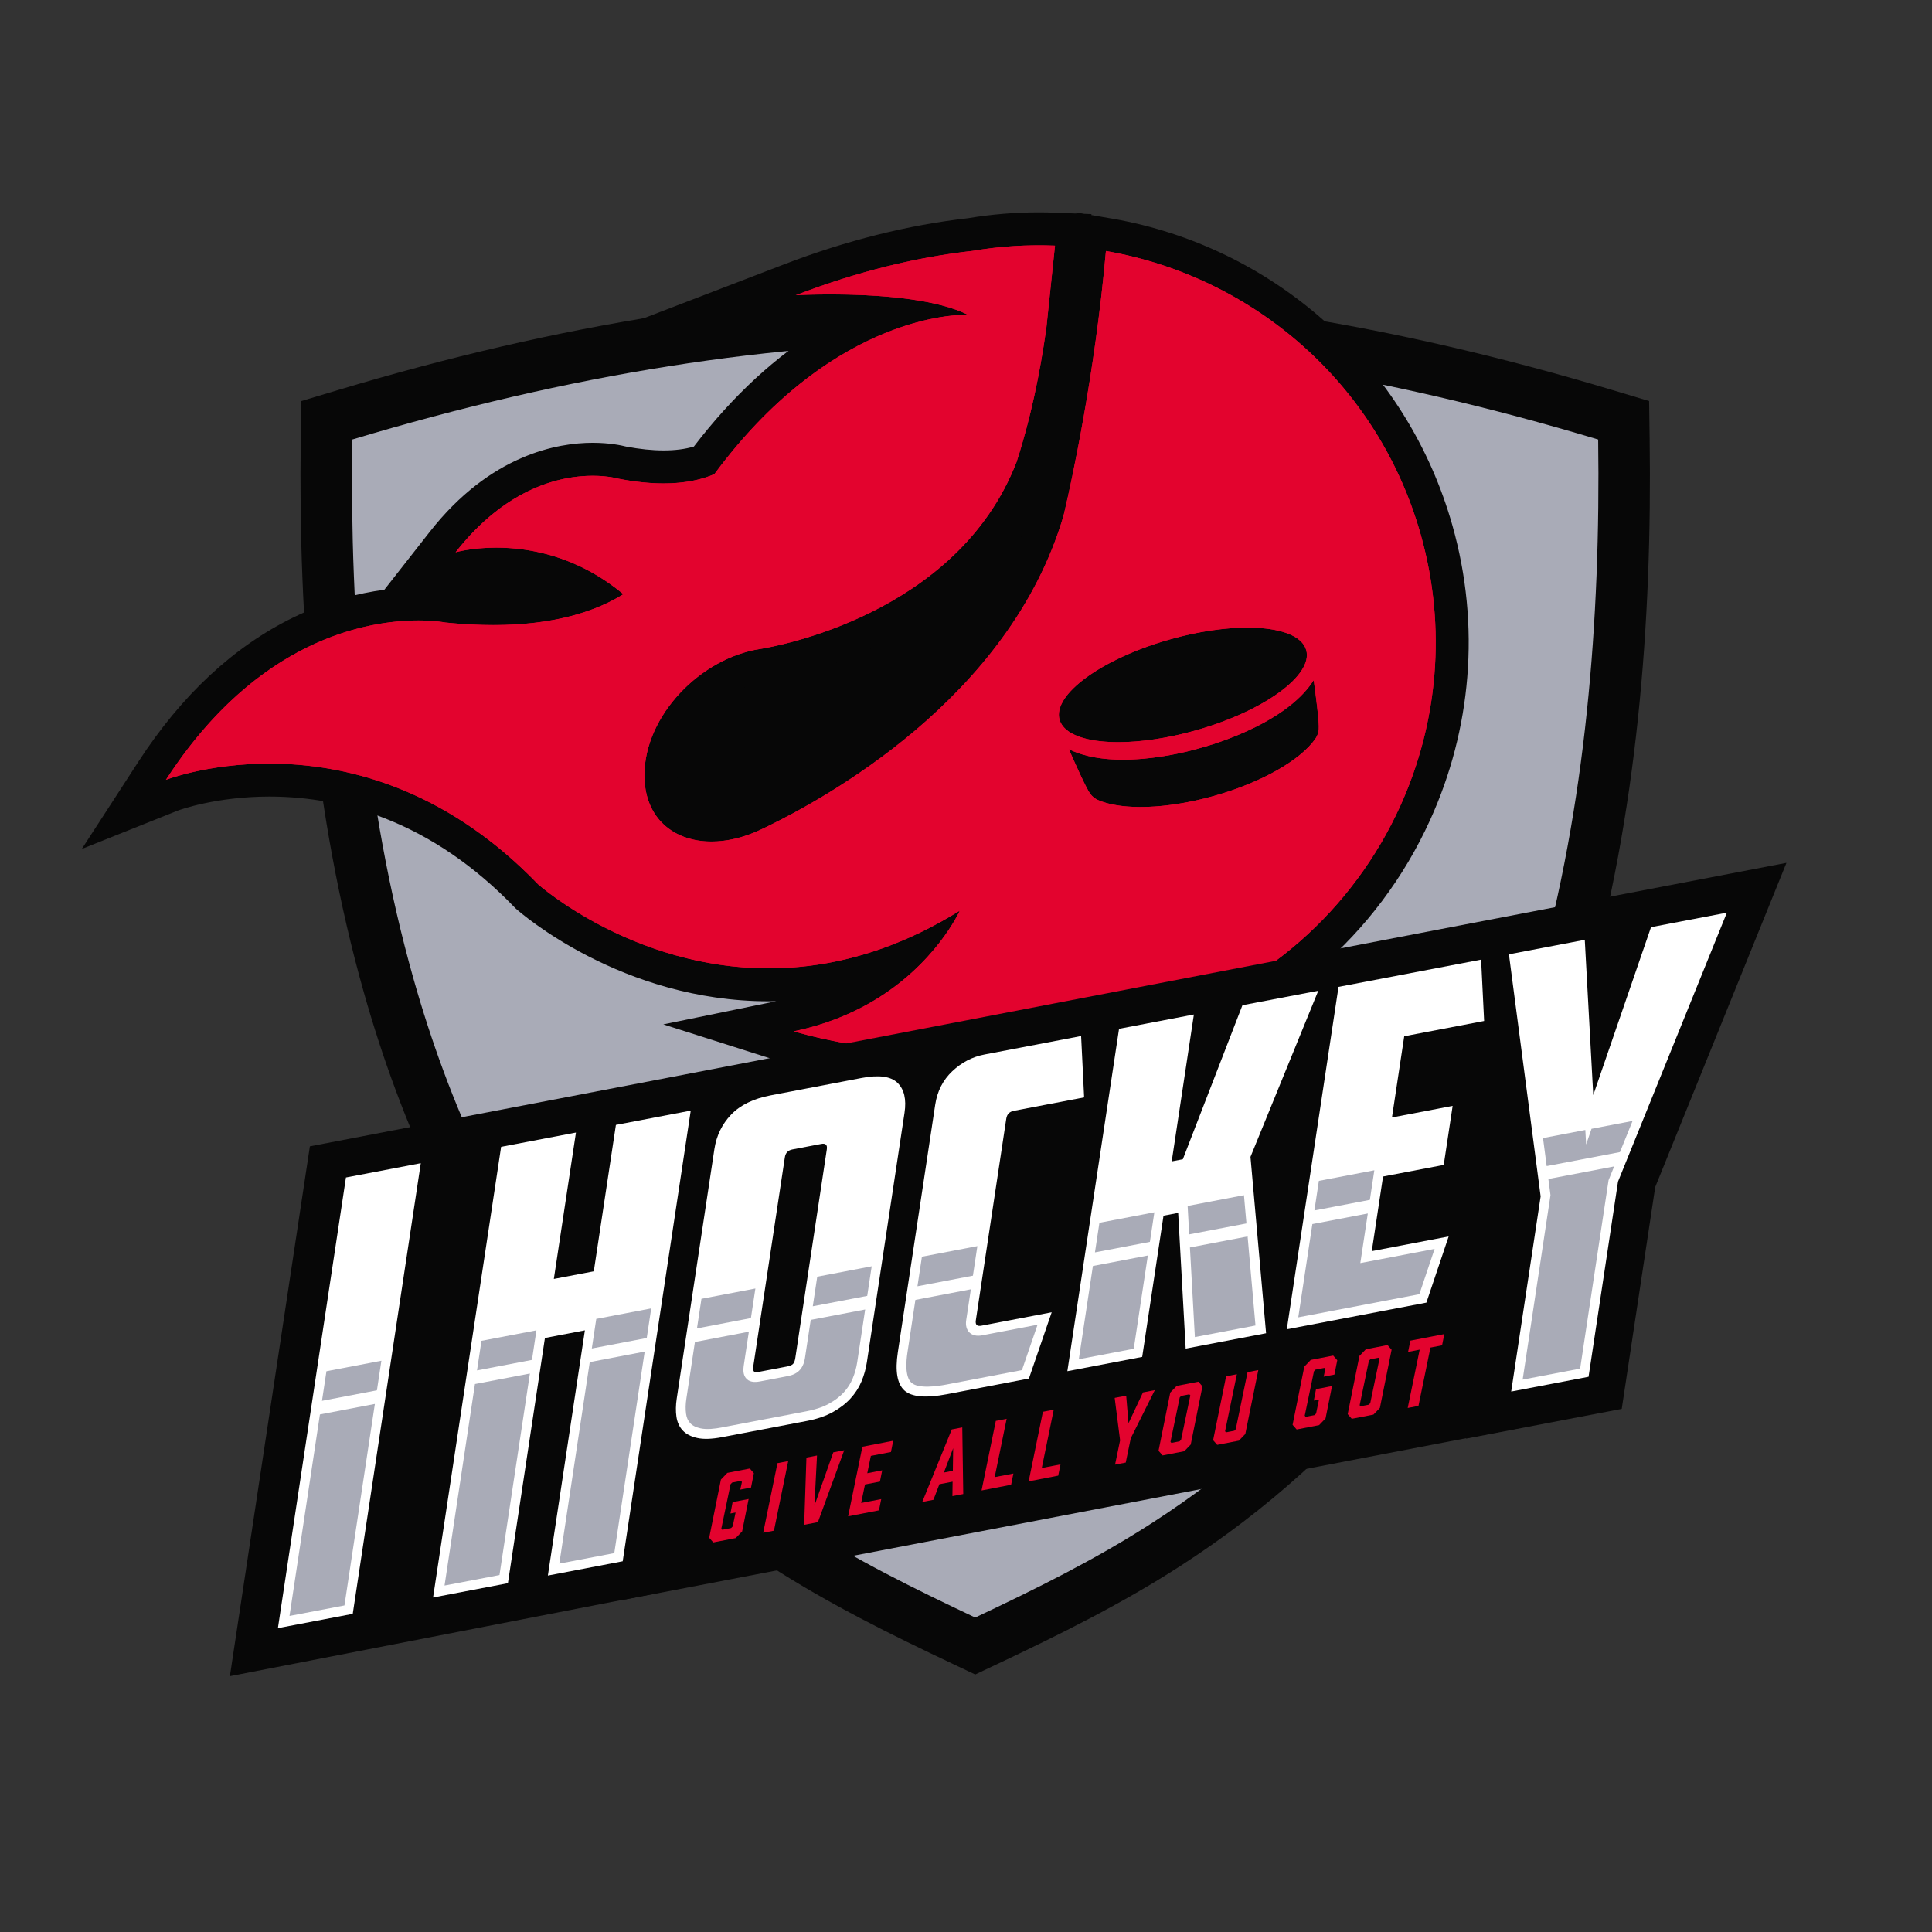 <?xml version="1.0" encoding="UTF-8" standalone="no"?>
<svg
   xmlns:dc="http://purl.org/dc/elements/1.1/"
   xmlns:cc="http://creativecommons.org/ns#"
   xmlns:rdf="http://www.w3.org/1999/02/22-rdf-syntax-ns#"
   xmlns:svg="http://www.w3.org/2000/svg"
   xmlns="http://www.w3.org/2000/svg"
   xmlns:sodipodi="http://sodipodi.sourceforge.net/DTD/sodipodi-0.dtd"
   xmlns:inkscape="http://www.inkscape.org/namespaces/inkscape"
   version="1.1"
   id="svg2"
   xml:space="preserve"
   width="1152"
   height="1152"
   viewBox="0 0 1152 1152"
   sodipodi:docname="the-vector-converter-1230-bjMaLdRaFpXTkLoc.ai"><rect x="0" y="0" width="1152" height="1152" fill="#333333" stroke="none"/><defs
     id="defs6"><clipPath
       clipPathUnits="userSpaceOnUse"
       id="clipPath18"><path
         d="M 0,864 H 864 V 0 H 0 Z"
         id="path16" /></clipPath><clipPath
       clipPathUnits="userSpaceOnUse"
       id="clipPath58"><path
         d="M 0,864 H 864 V 0 H 0 Z"
         id="path56" /></clipPath></defs><sodipodi:namedview
     pagecolor="#ffffff"
     bordercolor="#666666"
     borderopacity="1"
     objecttolerance="10"
     gridtolerance="10"
     guidetolerance="10"
     inkscape:pageopacity="0"
     inkscape:pageshadow="2"
     inkscape:window-width="640"
     inkscape:window-height="480"
     id="namedview4" /><g
     id="g10"
     inkscape:groupmode="layer"
     inkscape:label="the-vector-converter-1230-bjMaLdRaFpXTkLoc"
     transform="matrix(1.333,0,0,-1.333,0,1152)"><g
       id="g12"><g
         id="g14"
         clip-path="url(#clipPath18)"><g
           id="g20"
           transform="translate(426.38,119.85)"><path
             d="m 0,0 c -28.075,13.276 -55.644,26.925 -81.792,43.794 -38.941,25.121 -73.085,55.681 -101.554,92.301 -37.905,48.758 -63.542,105.108 -80.276,164.335 -22.583,79.928 -29.374,164.834 -28.219,247.649 l 0.235,16.883 16.172,4.853 c 198.151,59.466 372.41,59.488 570.559,0.002 l 16.17,-4.855 0.236,-16.881 C 312.686,465.266 305.895,380.359 283.312,300.43 266.578,241.203 240.941,184.853 203.036,136.095 174.567,99.475 140.423,68.915 101.481,43.794 75.333,26.925 47.765,13.276 19.691,0 L 9.845,-4.656 Z"
             style="fill:#070707;fill-opacity:1;fill-rule:evenodd;stroke:none"
             id="path22" /></g><g
           id="g24"
           transform="translate(157.566,667.607)"><path
             d="m 0,0 c -1.123,-80.513 5.477,-163.64 27.354,-241.066 15.93,-56.383 40.211,-110.046 76.296,-156.463 26.964,-34.683 58.994,-63.302 95.856,-87.083 25.627,-16.533 51.913,-29.447 79.153,-42.327 27.239,12.88 53.526,25.794 79.153,42.327 36.862,23.781 68.892,52.4 95.856,87.083 36.085,46.417 60.366,100.08 76.296,156.463 C 551.84,-163.64 558.44,-80.512 557.317,0.002 363.064,58.318 194.254,58.296 0,0"
             style="fill:#a9abb7;fill-opacity:1;fill-rule:evenodd;stroke:none"
             id="path26" /></g><g
           id="g28"
           transform="translate(681.106,280.328)"><path
             d="m 0,0 -403.094,-56.563 v -75.342 L 0,-54.604 Z"
             style="fill:#070707;fill-opacity:1;fill-rule:nonzero;stroke:none"
             id="path30" /></g><g
           id="g32"
           transform="translate(494.657,633.29)"><path
             d="m 0,0 c 0,-20.336 117.235,-58.249 95.235,-95.413 -22.115,-37.357 -183.538,-73.914 -211.015,-73.914 -54.812,0 -184.921,101.407 -184.921,142.185 0,40.78 130.109,5.49 184.921,5.49 C -60.969,-21.652 0,40.779 0,0"
             style="fill:#070707;fill-opacity:1;fill-rule:nonzero;stroke:none"
             id="path34" /></g><g
           id="g36"
           transform="translate(558.021,576.104)"><path
             d="m 0,0 c -9.781,0 -21.067,-1.724 -32.639,-4.986 -33.088,-9.329 -45.205,-23.727 -44.335,-26.815 0.354,-1.254 5.555,-4.696 19.176,-4.696 9.781,0 21.068,1.724 32.638,4.986 13.919,3.925 26.348,9.547 34.997,15.83 7.722,5.611 9.645,9.893 9.338,10.986 C 18.821,-3.441 13.62,0 0,0 m -64.433,-62.544 c 0.277,-0.343 0.424,-0.409 0.523,-0.452 3.645,-1.615 9.348,-2.504 16.059,-2.504 9.329,0 20.03,1.626 30.947,4.704 21.938,6.185 36.517,15.847 41.235,22.678 0.059,0.086 0.149,0.218 0.206,0.659 0.019,0.398 0.007,1.551 -0.301,4.702 -16.876,-13.672 -40.544,-20.088 -43.191,-20.775 -2.079,-0.631 -18.87,-5.551 -36.766,-5.551 -3.842,0 -7.479,0.229 -10.9,0.684 1.377,-2.832 1.966,-3.816 2.188,-4.145 m -63.424,-128.073 c -44.108,0 -75.975,9.97 -77.31,10.394 l -26.953,8.568 27.706,5.683 c 11.687,2.396 22.577,6.489 32.366,12.164 7.124,4.129 13.066,8.758 17.947,13.319 -13.565,-5.473 -27.375,-9.083 -41.306,-10.781 -6.214,-0.758 -12.538,-1.143 -18.795,-1.143 -63,0 -106.186,37.821 -107.993,39.431 l -0.21,0.187 -0.196,0.203 c -41.226,42.781 -85.246,51.761 -114.914,51.761 -25.796,0 -43.443,-6.695 -43.618,-6.762 l -21.212,-8.186 12.357,19.071 c 18.619,28.714 40.962,49.571 66.407,61.992 21.429,10.461 40.488,12.656 52.703,12.656 7.045,0 11.676,-0.725 13.103,-0.983 7.11,-0.715 13.986,-1.077 20.441,-1.077 17.274,10e-4 32.063,2.529 44.136,7.532 -15.987,10.042 -31.697,12.371 -42.817,12.371 -9.702,0 -16.108,-1.779 -16.172,-1.797 l -21.754,-6.15 13.919,17.787 c 10.841,13.833 33.978,37.039 67.119,37.039 7.044,0 11.86,-1.121 13.345,-1.518 6.6,-1.26 12.779,-1.898 18.37,-1.898 6.878,0 12.936,0.955 18.04,2.84 29.732,39.524 60.358,57.586 83.093,65.808 -5.879,0.562 -12.295,0.925 -19.164,1.078 -2.433,0.054 -4.928,0.081 -7.418,0.081 -8.82,0 -14.945,-0.344 -15.006,-0.347 l -47.152,-2.688 44.087,16.934 c 27.289,10.48 54.49,17.297 80.849,20.261 10.036,1.685 20.299,2.54 30.509,2.54 2.501,0 5.04,-0.051 7.544,-0.153 l 7.856,-0.319 -4.718,-44.919 -0.018,-0.13 c -3.196,-22.639 -7.777,-43.195 -13.616,-61.097 l -0.062,-0.191 -0.074,-0.187 C -124.047,7.533 -207.435,-7.941 -216.853,-9.471 c -23.797,-3.6 -45.461,-26.997 -45.532,-49.1 -0.024,-6.901 1.935,-12.377 5.821,-16.276 3.981,-3.994 9.782,-6.105 16.778,-6.104 5.775,0 12.103,1.501 18.3,4.341 0.466,0.211 1.687,0.78 3.571,1.704 93.597,45.868 121.004,108.948 128.469,134.124 0.072,0.302 0.245,1.016 0.492,2.078 0.022,0.099 0.112,0.478 0.112,0.478 3.017,12.962 13.242,59.541 18.176,114.705 l 0.714,7.983 7.896,-1.376 0.149,-0.022 c 0.205,-0.029 0.41,-0.061 0.614,-0.097 33.754,-5.976 65.174,-21.196 90.857,-44.012 C 55.949,115.514 74.981,85.088 84.601,50.966 96.42,9.045 93.02,-35.885 75.025,-75.547 52.424,-125.366 9.319,-162.436 -43.235,-177.251 c -2.244,-0.633 -4.461,-1.171 -6.609,-1.69 -24.178,-7.747 -50.427,-11.676 -78.012,-11.676 z"
             style="fill:#e3032e;fill-opacity:1;fill-rule:nonzero;stroke:none"
             id="path38" /></g><g
           id="g40"
           transform="translate(492.357,547.491)"><path
             d="m 0,0 c 1.635,1.361 3.819,2.951 6.683,4.69 7.628,4.633 17.694,8.837 28.343,11.84 10.772,3.036 21.653,4.709 30.639,4.709 3.22,0 5.819,-0.211 7.865,-0.509 C 71.895,19.369 69.711,17.778 66.847,16.04 59.219,11.407 49.152,7.202 38.503,4.2 27.729,1.163 16.85,-0.51 7.865,-0.51 4.646,-0.51 2.045,-0.298 0,0 m -284.492,55.51 c 0.592,0.154 6.056,1.512 14.14,1.512 6.04,0 13.572,-0.757 21.764,-3.322 -7.028,-1.22 -14.732,-1.832 -23.083,-1.832 -6.129,0 -12.662,0.34 -19.43,1.011 -0.347,0.06 -0.778,0.131 -1.291,0.205 z m 110.37,-100.474 c -4.922,0 -9.026,1.398 -11.556,3.937 -2.451,2.46 -3.686,6.175 -3.67,11.043 0.029,8.865 4.402,18.587 12,26.674 7.68,8.176 17.588,13.698 27.183,15.149 l 0.08,0.013 0.079,0.012 c 6.278,1.02 28.718,5.319 53.876,17.804 15.459,7.673 29.041,17.035 40.37,27.826 10.058,9.58 18.353,20.3 24.781,32.008 -21.583,-72.075 -94.225,-114.329 -124.517,-129.173 -1.798,-0.881 -2.959,-1.424 -3.322,-1.588 l -0.038,-0.017 -0.039,-0.017 c -5.239,-2.402 -10.505,-3.671 -15.227,-3.671 m 146.436,266.705 c -10.55,0 -21.157,-0.878 -31.531,-2.609 -26.921,-3.047 -54.666,-10.005 -82.47,-20.684 l -88.292,-33.911 94.425,5.421 c 0.047,0.002 4.584,0.255 11.435,0.32 -20.993,-12.616 -40.383,-30.472 -57.863,-53.308 -3.879,-1.154 -8.417,-1.737 -13.541,-1.737 -5.062,0 -10.694,0.579 -16.748,1.722 -2.191,0.564 -7.515,1.694 -14.969,1.694 -15.565,0 -45.738,-5.179 -72.922,-39.864 l -20.274,-25.869 c -11.533,-1.509 -25.581,-5.004 -40.716,-12.392 -26.665,-13.017 -50.001,-34.753 -69.359,-64.606 l -25.262,-38.958 42.971,17.185 c 0.758,0.282 17.167,6.264 40.951,6.264 17.599,0 34.807,-3.209 51.144,-9.538 21.12,-8.181 40.789,-21.628 58.461,-39.967 l 0.39,-0.405 0.42,-0.374 c 1.894,-1.686 47.123,-41.297 112.898,-41.297 1.14,0 2.283,0.011 3.426,0.036 l -50.536,-10.362 53.912,-17.138 c 1.379,-0.439 34.305,-10.741 79.544,-10.741 28.254,0 55.169,4.019 80.004,11.944 2.133,0.516 4.335,1.054 6.617,1.697 54.652,15.408 99.475,53.954 122.975,105.756 9.179,20.231 14.752,41.659 16.566,63.688 1.879,22.82 -0.345,45.656 -6.608,67.873 -10.004,35.481 -29.796,67.121 -57.237,91.5 -26.702,23.722 -59.371,39.546 -94.475,45.761 -0.273,0.049 -0.555,0.093 -0.838,0.133 l -0.04,0.006 -8.947,1.546 0.043,0.417 -3.214,0.13 -3.574,0.618 -0.042,-0.471 -8.881,0.361 c -2.605,0.105 -5.243,0.159 -7.843,0.159 M 9.943,-23.096 c -8.439,0 -17.071,1.186 -24.177,4.679 2.421,-5.52 7.797,-17.668 9.611,-19.997 0.842,-1.08 1.905,-2.053 3.39,-2.711 4.672,-2.069 11.258,-3.136 19.046,-3.136 9.601,0 21.029,1.621 32.948,4.981 21.589,6.087 38.817,16.195 45.301,25.586 0.922,1.336 1.32,2.721 1.474,4.081 0.331,2.934 -1.43,16.102 -2.248,22.074 -13.172,-20.812 -50.578,-30.28 -50.578,-30.28 0,0 -16.958,-5.277 -34.767,-5.277 m -2.078,7.839 c 10.019,0 22.058,1.716 34.639,5.263 30.471,8.59 52.601,24.669 49.432,35.913 -1.861,6.602 -12.026,10.069 -26.272,10.068 -10.018,0 -22.059,-1.716 -34.64,-5.263 -30.468,-8.59 -52.6,-24.669 -49.43,-35.913 1.861,-6.602 12.026,-10.068 26.271,-10.068 m -35.551,222.25 c 2.421,0 4.837,-0.049 7.246,-0.147 l -3.884,-36.97 c -2.84,-20.122 -7.077,-40.688 -13.324,-59.841 -26.591,-68.592 -108.603,-82.62 -114.723,-83.614 -26.39,-3.992 -51.639,-29.578 -51.724,-56.355 -0.066,-19.209 12.949,-29.777 29.973,-29.777 6.688,0 13.997,1.631 21.372,5.011 0.515,0.232 1.794,0.831 3.744,1.785 24.414,11.965 108.094,56.61 132.345,138.826 0,0 0.21,0.854 0.566,2.382 0.03,0.145 0.073,0.278 0.099,0.423 2.748,11.812 13.321,59.618 18.339,115.719 0.244,-0.042 0.492,-0.071 0.736,-0.114 C 68.077,192.813 124.056,145.37 143.168,77.579 154.998,35.615 150.68,-7.065 133.975,-43.888 113.1,-89.9 72.865,-126.758 20.427,-141.542 c -2.198,-0.62 -4.401,-1.15 -6.603,-1.682 -26.713,-8.595 -53.023,-11.405 -76.016,-11.405 -43.471,0 -75.077,10.046 -75.077,10.046 13.666,2.803 25.1,7.511 34.582,13.008 28.938,16.775 39.652,40.929 39.652,40.929 -23.759,-14.782 -46.563,-22.125 -67.601,-24.691 -6.128,-0.747 -12.094,-1.088 -17.902,-1.088 -60.916,0 -103.089,37.563 -103.089,37.563 -42.338,43.935 -87.594,54.018 -120.224,54.018 -27.689,0 -46.286,-7.262 -46.286,-7.262 41.041,63.291 90.531,71.287 112.922,71.286 7.571,0 12.046,-0.914 12.046,-0.914 7.728,-0.787 14.877,-1.146 21.498,-1.146 27.665,0 46.037,6.273 58.161,13.814 -20.64,17.156 -42.164,20.836 -56.842,20.836 -11.036,0 -18.202,-2.082 -18.202,-2.082 22.911,29.234 47.333,34.214 61.315,34.214 7.224,0 11.661,-1.33 11.661,-1.33 7.595,-1.468 14.242,-2.087 20.054,-2.087 9.736,0 17.131,1.739 22.709,4.142 50.92,68.791 104.896,71.302 112.511,71.302 0.6,0 0.914,-0.016 0.914,-0.016 -13.441,6.758 -36.584,8.658 -54.002,9.044 -2.68,0.06 -5.224,0.084 -7.578,0.084 -9.171,0 -15.43,-0.36 -15.43,-0.36 28.288,10.865 54.686,17.099 79.229,19.84 9.872,1.67 19.728,2.472 29.485,2.472"
             style="fill:#070707;fill-opacity:1;fill-rule:nonzero;stroke:none"
             id="path42" /></g><g
           id="g44"
           transform="translate(534.861,537.496)"><path
             d="m 0,0 c -30.469,-8.59 -57.74,-6.439 -60.91,4.806 -3.17,11.243 18.962,27.322 49.431,35.913 30.47,8.59 57.741,6.439 60.911,-4.805 C 52.602,24.669 30.471,8.591 0,0 M 55.032,0.382 C 54.878,-0.979 54.48,-2.363 53.558,-3.7 47.074,-13.09 29.846,-23.199 8.257,-29.285 c -21.588,-6.086 -41.562,-6.466 -51.994,-1.845 -1.485,0.658 -2.548,1.631 -3.39,2.711 -1.814,2.328 -7.19,14.477 -9.611,19.997 22.101,-10.866 58.944,0.597 58.944,0.597 0,0 37.406,9.469 50.578,30.281 0.819,-5.972 2.579,-19.141 2.248,-22.074 m -94.457,213.933 c -0.244,0.044 -0.492,0.072 -0.736,0.115 -5.018,-56.101 -15.591,-103.907 -18.339,-115.719 -0.026,-0.146 -0.069,-0.279 -0.099,-0.423 -0.356,-1.528 -0.566,-2.383 -0.566,-2.383 C -83.416,13.689 -167.096,-30.956 -191.51,-42.92 c -1.949,-0.955 -3.229,-1.553 -3.744,-1.786 -26.149,-11.982 -51.436,-1.989 -51.345,24.767 0.085,26.776 25.334,52.362 51.724,56.355 6.12,0.994 88.132,15.021 114.723,83.614 6.247,19.153 10.484,39.719 13.324,59.841 l 3.884,36.969 c -12.113,0.492 -24.409,-0.24 -36.73,-2.324 -24.544,-2.742 -50.942,-8.975 -79.229,-19.84 0,0 9.88,0.567 23.007,0.276 17.419,-0.387 40.561,-2.286 54.002,-9.045 0,0 -58.491,2.927 -113.425,-71.285 -8.908,-3.839 -22.449,-5.98 -42.763,-2.056 0,0 -38.225,11.457 -72.976,-32.884 0,0 38.885,11.302 75.044,-18.753 -15.026,-9.346 -39.639,-16.743 -79.659,-12.669 0,0 -70.05,14.32 -124.968,-70.371 0,0 88.245,34.461 166.51,-46.757 0,0 50.585,-45.061 120.991,-36.475 21.038,2.566 43.842,9.909 67.601,24.692 0,0 -10.713,-24.154 -39.651,-40.929 -9.483,-5.497 -20.917,-10.205 -34.582,-13.008 0,0 73.876,-23.486 151.092,1.359 2.202,0.532 4.405,1.062 6.603,1.682 52.438,14.783 92.673,51.641 113.548,97.654 16.705,36.822 21.023,79.502 9.193,121.466 -19.112,67.791 -75.091,115.235 -140.089,126.742"
             style="fill:#e3032e;fill-opacity:1;fill-rule:nonzero;stroke:none"
             id="path46" /></g><g
           id="g48"
           transform="translate(455.374,276.515)"><path
             d="m 0,0 -2.284,-29.827 c -0.154,-1.74 -0.565,-3.45 -1.515,-4.824 -1.052,-1.527 -2.642,-2.289 -4.233,-2.657 l -18.117,-4.181 3.515,45.916 14.909,3.449 C -5.954,8.273 -4.081,8.242 -2.489,7.113 -0.309,5.617 0.205,2.747 0,0"
             style="fill:#070707;fill-opacity:1;fill-rule:nonzero;stroke:none"
             id="path50" /></g></g></g><g
       id="g52"><g
         id="g54"
         clip-path="url(#clipPath58)"><g
           id="g60"
           transform="translate(799.111,478.247)"><path
             d="m 0,0 -58.706,-145.025 -14.974,-99.227 -69.64,-13.303 7.266,48.152 c -114.178,-21.81 -254.968,-48.434 -362.359,-68.949 l -7.31,-48.42 -190.559,-37.036 35.781,237.002 C -462.454,-88.975 -193.155,-36.898 0,0"
             style="fill:#070707;fill-opacity:1;fill-rule:evenodd;stroke:none"
             id="path62" /></g><g
           id="g64"
           transform="translate(275.502,361.026)"><path
             d="m 0,0 -9.888,-65.492 -17.87,-3.413 9.888,65.492 -33.477,-6.395 -30.434,-201.583 33.477,6.395 16.559,109.683 17.87,3.413 -16.559,-109.683 33.477,6.396 30.434,201.583 z"
             style="fill:#ffffff;fill-opacity:1;fill-rule:nonzero;stroke:none"
             id="path66" /></g><g
           id="g68"
           transform="translate(369.852,350.121)"><path
             d="m 0,0 -14.098,-93.381 c -0.17,-1.127 -0.481,-1.973 -0.932,-2.537 -0.452,-0.564 -1.356,-0.978 -2.713,-1.236 l -12.441,-2.377 c -1.357,-0.259 -2.188,-0.178 -2.49,0.243 -0.303,0.421 -0.368,1.194 -0.199,2.321 l 14.099,93.38 c 0.298,1.972 1.426,3.146 3.387,3.52 L -2.494,2.396 C -0.534,2.77 0.297,1.971 0,0 m 31.62,29.737 c -3.002,2.914 -8.348,3.638 -16.038,2.168 L -25.134,24.128 C -32.825,22.659 -38.713,19.79 -42.799,15.521 -46.885,11.253 -49.386,6.091 -50.3,0.034 l -16.841,-111.549 c -0.446,-2.958 -0.49,-5.667 -0.13,-8.129 0.361,-2.461 1.298,-4.505 2.81,-6.131 1.512,-1.626 3.685,-2.75 6.52,-3.371 2.836,-0.622 6.515,-0.5 11.039,0.365 l 38.002,7.259 c 4.523,0.864 8.383,2.182 11.58,3.956 3.197,1.773 5.849,3.819 7.956,6.136 2.108,2.318 3.735,4.851 4.883,7.601 1.147,2.75 1.943,5.603 2.39,8.56 L 34.75,16.281 c 0.915,6.056 -0.129,10.542 -3.13,13.456"
             style="fill:#ffffff;fill-opacity:1;fill-rule:nonzero;stroke:none"
             id="path70" /></g><g
           id="g72"
           transform="translate(663.875,407.517)"><path
             d="m 0,0 -1.349,27.44 -63.788,-12.185 -23.125,-153.168 62.431,11.926 9.961,29.6 -34.383,-6.567 5.04,33.38 27.144,5.185 3.987,26.409 -27.144,-5.186 5.487,36.338 z"
             style="fill:#ffffff;fill-opacity:1;fill-rule:nonzero;stroke:none"
             id="path74" /></g><g
           id="g76"
           transform="translate(436.504,273.601)"><path
             d="m 0,0 13.62,90.212 c 0.297,1.972 1.426,3.144 3.387,3.519 l 31.441,6.006 -1.349,27.441 -43.203,-8.253 c -5.429,-1.037 -10.235,-3.529 -14.419,-7.474 -4.184,-3.944 -6.733,-8.946 -7.647,-15.002 L -34.884,-14.255 c -1.276,-8.451 -0.305,-14.146 2.912,-17.089 3.217,-2.941 9.576,-3.505 19.076,-1.69 l 36.644,7 L 33.936,3.61 2.494,-2.396 C 0.533,-2.771 -0.298,-1.971 0,0"
             style="fill:#ffffff;fill-opacity:1;fill-rule:nonzero;stroke:none"
             id="path78" /></g><g
           id="g80"
           transform="translate(738.528,449.476)"><path
             d="m 0,0 -25.837,-75.105 -3.795,69.444 -33.93,-6.481 14.186,-108.29 -13.174,-87.297 34.609,6.611 13.173,87.298 48.699,120.301 z"
             style="fill:#ffffff;fill-opacity:1;fill-rule:nonzero;stroke:none"
             id="path82" /></g><g
           id="g84"
           transform="translate(589.691,421.045)"><path
             d="m 0,0 -33.931,-6.481 -26.658,-68.903 -4.976,-0.95 9.919,65.704 -33.476,-6.395 -23.125,-153.168 33.477,6.394 9.537,63.169 6.559,1.253 3.357,-60.706 35.965,6.87 -6.981,78.89 z"
             style="fill:#ffffff;fill-opacity:1;fill-rule:nonzero;stroke:none"
             id="path86" /></g><g
           id="g88"
           transform="translate(250.195,164.791)"><path
             d="M 0,0 24.582,4.695 38.188,94.826 13.607,90.131 Z"
             style="fill:#a9abb7;fill-opacity:1;fill-rule:nonzero;stroke:none"
             id="path90" /></g><g
           id="g92"
           transform="translate(264.722,261.015)"><path
             d="M 0,0 24.581,4.695 26.579,17.928 1.998,13.231 Z"
             style="fill:#a9abb7;fill-opacity:1;fill-rule:nonzero;stroke:none"
             id="path94" /></g><g
           id="g96"
           transform="translate(363.57,279.897)"><path
             d="M 0,0 24.355,4.652 26.353,17.885 1.998,13.232 Z"
             style="fill:#a9abb7;fill-opacity:1;fill-rule:nonzero;stroke:none"
             id="path98" /></g><g
           id="g100"
           transform="translate(360.065,256.682)"><path
             d="m 0,0 c -0.262,-1.738 -0.832,-3.478 -2.001,-4.941 -1.477,-1.848 -3.611,-2.694 -5.734,-3.1 l -12.441,-2.376 c -2.429,-0.464 -4.93,-0.323 -6.363,1.671 -1.06,1.475 -1.144,3.379 -0.857,5.277 l 2.311,15.306 -24.129,-4.609 -3.829,-25.363 c -0.347,-2.3 -0.447,-4.628 -0.122,-6.843 0.234,-1.601 0.81,-2.984 1.86,-4.114 1.17,-1.258 2.922,-1.929 4.628,-2.304 2.811,-0.615 6.392,-0.184 9.342,0.379 l 38.002,7.26 c 3.387,0.647 6.981,1.678 10.132,3.426 2.405,1.334 4.719,2.988 6.606,5.064 1.661,1.827 2.981,3.85 3.914,6.084 1.008,2.417 1.688,4.902 2.067,7.413 L 26.941,21.774 2.585,17.122 Z"
             style="fill:#a9abb7;fill-opacity:1;fill-rule:nonzero;stroke:none"
             id="path102" /></g><g
           id="g104"
           transform="translate(213.375,251.206)"><path
             d="M 0,0 24.581,4.696 26.579,17.928 1.997,13.232 Z"
             style="fill:#a9abb7;fill-opacity:1;fill-rule:nonzero;stroke:none"
             id="path106" /></g><g
           id="g108"
           transform="translate(614.764,340.731)"><path
             d="m 0,0 -24.808,-4.738 -1.997,-13.232 24.807,4.739 z"
             style="fill:#a9abb7;fill-opacity:1;fill-rule:nonzero;stroke:none"
             id="path110" /></g><g
           id="g112"
           transform="translate(198.848,154.982)"><path
             d="M 0,0 24.581,4.695 38.188,94.826 13.607,90.131 Z"
             style="fill:#a9abb7;fill-opacity:1;fill-rule:nonzero;stroke:none"
             id="path114" /></g><g
           id="g116"
           transform="translate(337.898,287.844)"><path
             d="m 0,0 -24.129,-4.609 -1.998,-13.232 24.129,4.61 z"
             style="fill:#a9abb7;fill-opacity:1;fill-rule:nonzero;stroke:none"
             id="path118" /></g><g
           id="g120"
           transform="translate(437.198,306.813)"><path
             d="m 0,0 -24.808,-4.739 -1.997,-13.233 24.807,4.74 z"
             style="fill:#a9abb7;fill-opacity:1;fill-rule:nonzero;stroke:none"
             id="path122" /></g><g
           id="g124"
           transform="translate(693.558,329.608)"><path
             d="M 0,0 -12.452,-82.515 13.26,-77.604 25.977,6.665 28.479,12.847 -0.947,7.226 Z"
             style="fill:#a9abb7;fill-opacity:1;fill-rule:nonzero;stroke:none"
             id="path126" /></g><g
           id="g128"
           transform="translate(611.846,321.406)"><path
             d="m 0,0 -24.807,-4.738 -6.298,-41.718 54.164,10.348 6.82,20.266 -33.23,-6.348 z"
             style="fill:#a9abb7;fill-opacity:1;fill-rule:nonzero;stroke:none"
             id="path130" /></g><g
           id="g132"
           transform="translate(711.917,359.291)"><path
             d="m 0,0 -2.419,-7.032 -0.355,6.502 -18.931,-3.616 1.643,-12.538 32.778,6.262 5.638,13.928 z"
             style="fill:#a9abb7;fill-opacity:1;fill-rule:nonzero;stroke:none"
             id="path134" /></g><g
           id="g136"
           transform="translate(532.274,306.206)"><path
             d="M 0,0 2.216,-40.09 29.325,-34.911 25.8,4.929 Z"
             style="fill:#a9abb7;fill-opacity:1;fill-rule:nonzero;stroke:none"
             id="path138" /></g><g
           id="g140"
           transform="translate(556.441,329.591)"><path
             d="m 0,0 -25.193,-4.812 0.703,-12.716 25.609,4.892 z"
             style="fill:#a9abb7;fill-opacity:1;fill-rule:nonzero;stroke:none"
             id="path142" /></g><g
           id="g144"
           transform="translate(482.57,256.198)"><path
             d="M 0,0 24.581,4.695 30.879,46.412 6.298,41.717 Z"
             style="fill:#a9abb7;fill-opacity:1;fill-rule:nonzero;stroke:none"
             id="path146" /></g><g
           id="g148"
           transform="translate(432.193,273.661)"><path
             d="M 0,0 2.088,13.826 -22.72,9.087 -26.263,-14.374 c -0.593,-3.931 -1.206,-10.864 1.767,-13.584 3.105,-2.838 11.622,-1.588 15.691,-0.811 l 33.746,6.448 6.975,20.296 L 7.025,-6.78 C 2.313,-7.681 -0.721,-4.771 0,0"
             style="fill:#a9abb7;fill-opacity:1;fill-rule:nonzero;stroke:none"
             id="path150" /></g><g
           id="g152"
           transform="translate(489.788,304.009)"><path
             d="M 0,0 24.581,4.695 26.579,17.927 1.998,13.231 Z"
             style="fill:#a9abb7;fill-opacity:1;fill-rule:nonzero;stroke:none"
             id="path154" /></g><g
           id="g156"
           transform="translate(178.337,278.409)"><path
             d="m 0,0 9.888,65.493 -33.477,-6.395 -30.434,-201.583 33.477,6.395 16.559,109.682 z"
             style="fill:#ffffff;fill-opacity:1;fill-rule:nonzero;stroke:none"
             id="path158" /></g><g
           id="g160"
           transform="translate(144.028,237.604)"><path
             d="M 0,0 24.581,4.695 26.579,17.928 1.998,13.231 Z"
             style="fill:#a9abb7;fill-opacity:1;fill-rule:nonzero;stroke:none"
             id="path162" /></g><g
           id="g164"
           transform="translate(129.5,141.38)"><path
             d="M 0,0 24.581,4.695 38.188,94.826 13.607,90.131 Z"
             style="fill:#a9abb7;fill-opacity:1;fill-rule:nonzero;stroke:none"
             id="path166" /></g></g></g><g
       id="g168"
       transform="translate(317.233,176.354)"><path
         d="m 0,0 5.243,26.025 2.881,2.996 10.043,1.944 1.818,-2.086 -1.276,-6.421 -4.813,-0.932 0.747,3.409 -0.409,0.51 -3.979,-0.77 -0.69,-0.723 -4.138,-19.873 0.41,-0.511 3.978,0.771 0.691,0.723 1.299,6.229 -2.312,-0.448 0.989,5.107 7.163,1.387 L 14.742,2.854 11.861,-0.142 1.819,-2.086 Z"
         style="fill:#e3032e;fill-opacity:1;fill-rule:nonzero;stroke:none"
         id="path170" /></g><g
       id="g172"
       transform="translate(341.388,178.593)"><path
         d="M 0,0 6.381,31.121 11.194,32.053 4.813,0.932 Z"
         style="fill:#e3032e;fill-opacity:1;fill-rule:nonzero;stroke:none"
         id="path174" /></g><g
       id="g176"
       transform="translate(365.866,183.331)"><path
         d="m 0,0 -6.14,-1.188 1,30.08 4.737,0.917 -1.16,-22.444 8.437,23.852 4.888,0.946 z"
         style="fill:#e3032e;fill-opacity:1;fill-rule:nonzero;stroke:none"
         id="path178" /></g><g
       id="g180"
       transform="translate(379.377,185.946)"><path
         d="m 0,0 6.381,31.121 13.795,2.671 -1.02,-5.035 -8.983,-1.738 -1.601,-7.743 6.67,1.291 -1.02,-5.034 L 7.552,14.242 5.834,5.966 14.816,7.705 13.795,2.67 Z"
         style="fill:#e3032e;fill-opacity:1;fill-rule:nonzero;stroke:none"
         id="path182" /></g><g
       id="g184"
       transform="translate(426.226,206.301)"><path
         d="M 0,0 0.139,10.094 -4.017,-0.777 Z m -0.111,-4.858 -5.912,-1.145 -2.663,-6.965 -5.002,-0.968 13.202,32.443 4.7,0.909 0.44,-29.801 -4.851,-0.939 z"
         style="fill:#e3032e;fill-opacity:1;fill-rule:nonzero;stroke:none"
         id="path186" /></g><g
       id="g188"
       transform="translate(452.29,200.06)"><path
         d="M 0,0 -13.227,-2.561 -6.845,28.561 -1.994,29.5 -7.354,3.413 1.021,5.034 Z"
         style="fill:#e3032e;fill-opacity:1;fill-rule:nonzero;stroke:none"
         id="path190" /></g><g
       id="g192"
       transform="translate(473.357,204.138)"><path
         d="m 0,0 -13.226,-2.561 6.38,31.122 4.852,0.939 -5.36,-26.087 8.375,1.621 z"
         style="fill:#e3032e;fill-opacity:1;fill-rule:nonzero;stroke:none"
         id="path194" /></g><g
       id="g196"
       transform="translate(503.563,209.985)"><path
         d="M 0,0 -4.776,-0.925 -2.524,9.933 -4.95,28.928 0.203,29.926 1.235,17.581 7.707,31.378 13.013,32.405 2.251,10.856 Z"
         style="fill:#e3032e;fill-opacity:1;fill-rule:nonzero;stroke:none"
         id="path198" /></g><g
       id="g200"
       transform="translate(532.003,240.501)"><path
         d="m 0,0 -3.638,-0.704 -0.649,-0.677 -4.138,-19.873 0.412,-0.471 3.639,0.704 0.687,0.685 4.137,19.873 z m 5.875,3.575 -5.244,-26.025 -2.88,-2.995 -9.702,-1.878 -1.819,2.086 5.244,26.024 2.88,2.996 9.702,1.878 z"
         style="fill:#e3032e;fill-opacity:1;fill-rule:nonzero;stroke:none"
         id="path202" /></g><g
       id="g204"
       transform="translate(557.052,222.777)"><path
         d="m 0,0 -2.881,-2.995 -9.701,-1.879 -1.819,2.087 5.812,28.573 4.814,0.932 -5.28,-25.521 0.412,-0.471 3.713,0.718 0.65,0.677 5.28,25.521 4.812,0.931 z"
         style="fill:#e3032e;fill-opacity:1;fill-rule:nonzero;stroke:none"
         id="path206" /></g><g
       id="g208"
       transform="translate(578.2,226.871)"><path
         d="m 0,0 5.244,26.025 2.88,2.996 10.043,1.944 1.819,-2.086 -1.276,-6.421 -4.814,-0.932 0.747,3.409 -0.41,0.51 -3.978,-0.77 L 9.564,23.952 5.427,4.079 5.836,3.568 l 3.979,0.771 0.691,0.723 1.299,6.229 -2.313,-0.448 0.989,5.107 7.164,1.387 L 14.742,2.854 11.861,-0.142 1.818,-2.086 Z"
         style="fill:#e3032e;fill-opacity:1;fill-rule:nonzero;stroke:none"
         id="path210" /></g><g
       id="g212"
       transform="translate(616.619,256.881)"><path
         d="m 0,0 -3.639,-0.705 -0.649,-0.676 -4.136,-19.873 0.411,-0.471 3.638,0.704 0.687,0.684 4.138,19.873 z m 5.874,3.574 -5.242,-26.024 -2.881,-2.996 -9.702,-1.878 -1.82,2.086 5.245,26.025 2.88,2.995 9.702,1.879 z"
         style="fill:#e3032e;fill-opacity:1;fill-rule:nonzero;stroke:none"
         id="path214" /></g><g
       id="g216"
       transform="translate(645.058,262.425)"><path
         d="m 0,0 -5.192,-1.005 -5.361,-26.088 -4.813,-0.931 5.361,26.087 -5.192,-1.005 1.02,5.035 15.198,2.941 z"
         style="fill:#e3032e;fill-opacity:1;fill-rule:nonzero;stroke:none"
         id="path218" /></g></g></svg>
